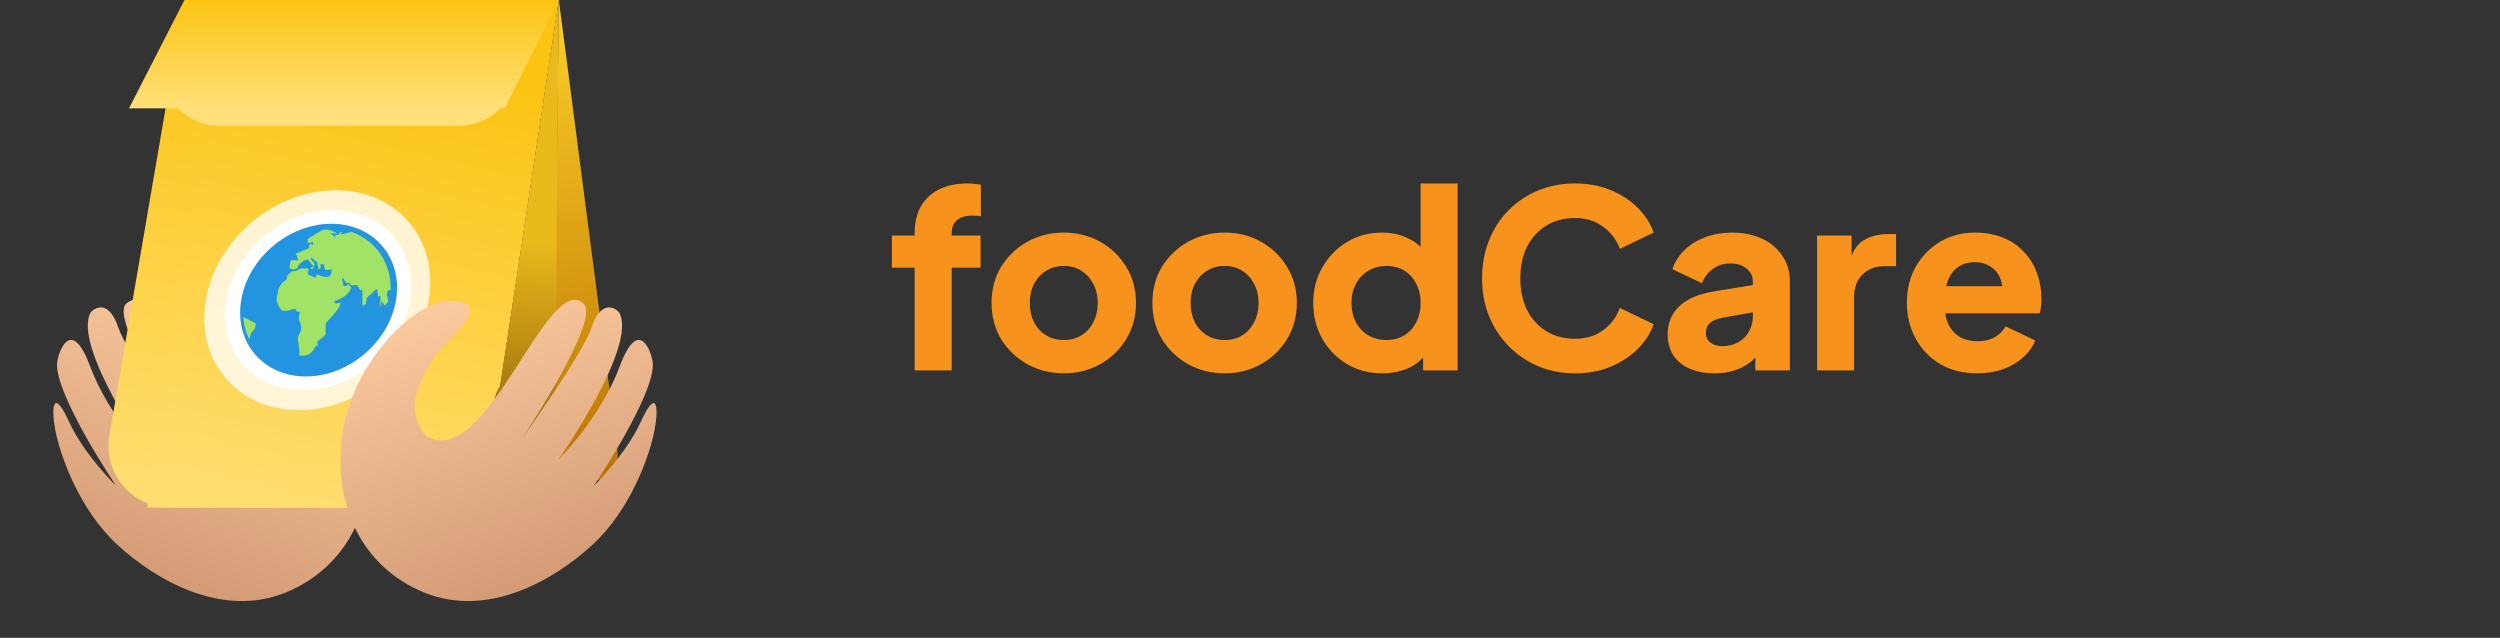 <svg width="243" height="62" viewBox="0 0 243 62" fill="none" xmlns="http://www.w3.org/2000/svg">
<rect x="0" y="0" width="243" height="62" fill="#333333" stroke="none"/>
<path d="M27.783 57.589C21.6 60.116 15.171 56.406 11.433 52.976C7.695 49.547 5.836 44.241 5.379 41.816C4.921 39.391 5.229 37.748 6.704 40.978C8.179 44.209 11.283 47.224 11.283 47.224C11.283 47.224 5.376 38.447 5.546 35.331C5.597 34.391 6.876 30.544 8.757 35.599C10.638 40.653 14.7 44.648 14.7 44.648C14.7 44.648 6.978 33.624 8.814 30.372C9.344 29.777 10.627 29.249 11.49 31.814C12.353 34.38 18.208 42.556 18.208 42.556C18.208 42.556 10.492 30.951 12.29 29.5C15.79 26.304 21.734 45.847 27.522 42.406C27.798 42.242 29.467 40.357 28.254 37.477C27.04 34.596 26.466 34.326 25.358 33.108C23.991 31.604 22.869 30.564 23.518 29.622C27.298 27.495 34.255 34.431 35.55 41.293C37.015 49.054 33.695 55.172 27.783 57.589Z" fill="url(#paint0_linear_324_2011)"/>
<path d="M53.124 7.008L46.76 44.355C46.269 47.238 43.77 49.347 40.845 49.347H16.546C12.827 49.347 10.003 45.997 10.633 42.331L17.047 4.984C17.541 2.105 20.038 0 22.96 0H47.209C50.926 0 53.748 3.344 53.124 7.008Z" fill="url(#paint1_linear_324_2011)"/>
<path d="M54.318 0L46.827 49.347H14.328L21.877 0H54.318Z" fill="url(#paint2_linear_324_2011)"/>
<path d="M54.011 49.347C51.694 49.347 50.885 46.271 52.901 45.131C53.641 44.712 54.552 44.745 55.259 45.216C57.117 46.452 56.242 49.347 54.011 49.347Z" fill="url(#paint3_linear_324_2011)"/>
<path d="M54.318 0.857L59.761 42.343C60.089 44.845 57.308 46.561 55.219 45.145C54.408 44.596 53.926 43.676 53.935 42.697L54.318 0.857Z" fill="url(#paint4_linear_324_2011)"/>
<path d="M54.318 0L60.018 43.782C60.316 46.073 57.732 47.611 55.861 46.256C54.561 45.315 53.799 43.801 53.818 42.197L54.318 0Z" fill="url(#paint5_linear_324_2011)"/>
<path fill-rule="evenodd" clip-rule="evenodd" d="M48.608 37.516L54.316 0L53.973 38.728C54.009 38.93 54.028 39.144 54.026 39.37L53.998 43.246C53.996 43.459 53.972 43.667 53.927 43.87L53.924 44.235C53.921 44.594 53.725 44.924 53.412 45.1L53.277 45.175C53.087 45.397 52.864 45.592 52.611 45.754L51.946 46.178C51.529 46.444 51.089 46.592 50.654 46.639L48.684 47.739C47.958 48.145 47.083 47.538 47.208 46.715L47.514 44.701C47.342 44.241 47.282 43.722 47.371 43.171L48.065 38.87C48.152 38.33 48.344 37.879 48.608 37.516Z" fill="url(#paint6_linear_324_2011)"/>
<path fill-rule="evenodd" clip-rule="evenodd" d="M54.318 0L49.059 10.531H48.689C47.585 11.612 46.086 12.245 44.49 12.245H21.479C19.795 12.245 18.335 11.577 17.276 10.531H12.54L17.93 0H21.604H44.612H54.318Z" fill="url(#paint7_linear_324_2011)"/>
<ellipse cx="10.837" cy="10.837" rx="10.837" ry="10.837" transform="matrix(1 0 -0.165 0.986 21.796 18.49)" fill="white" fill-opacity="0.77"/>
<ellipse cx="8.939" cy="8.878" rx="8.939" ry="8.878" transform="matrix(1 0 -0.165 0.986 23.433 20.422)" fill="white"/>
<path fill-rule="evenodd" clip-rule="evenodd" d="M32.205 21.751C36.359 21.751 39.174 25.073 38.49 29.172C37.806 33.27 33.884 36.592 29.729 36.592C25.574 36.592 22.76 33.27 23.444 29.172C24.127 25.073 28.05 21.751 32.205 21.751Z" fill="#2394E0"/>
<path fill-rule="evenodd" clip-rule="evenodd" d="M24.244 33.005C23.911 32.342 23.703 31.599 23.641 30.803L24.861 31.434L24.803 31.824C24.779 31.968 24.481 32.272 24.382 32.388L24.244 33.005ZM34.139 22.536C36.526 23.363 38.054 25.556 37.974 28.225L37.74 28.2C37.666 28.381 37.627 28.384 37.59 28.602C37.558 28.794 37.782 28.922 37.715 29.326C37.696 29.435 37.402 29.651 37.384 29.69L37.075 29.247L36.981 29.811L36.924 29.808L36.995 28.767L36.769 28.834L36.644 28.059L35.661 28.924L35.545 29.557L35.241 29.738L35.22 28.115L35.025 28.241L34.719 27.715L34.127 27.732L33.944 27.477L33.702 27.54L33.334 27.027L33.236 27.086L33.399 27.796H33.726L33.752 27.636H33.915C33.979 27.957 34.138 27.766 34.106 27.958C33.995 28.628 33.074 29.121 32.503 29.247C32.512 29.367 32.481 29.488 32.625 29.488C32.933 29.488 32.789 29.435 33.129 29.407C32.999 30.092 32.082 30.91 31.664 31.418L31.639 32.468C31.64 32.696 31.08 32.937 30.861 33.194L30.879 33.596L30.624 33.691C30.513 34.104 30.03 34.562 29.574 34.562H29.084C29.178 33.997 28.904 33.189 28.971 32.789C29.027 32.45 29.198 32.404 29.268 31.983C29.333 31.595 29.018 31.038 29.035 30.936L29.142 30.291H28.816C28.797 30.111 28.837 30.05 28.611 30.05H28.529C28.173 30.05 28.206 30.21 27.848 30.21H27.521C27.226 30.21 26.86 29.278 26.879 29.163L27.04 28.197C27.11 27.78 27.573 27.326 27.869 27.15L27.936 26.748L28.365 26.379L28.575 26.346C29.013 26.346 29.001 26.104 29.269 26.104H30.004L29.91 26.668L30.661 27.009L30.794 26.664C31.146 26.749 31.215 26.91 31.666 26.91H31.829C32.138 26.91 32.223 26.504 32.276 26.185L31.612 26.249L31.428 25.638L31.133 25.711C31.148 25.93 31.19 25.84 31.16 26.024C31.141 26.133 31.049 26.145 30.969 26.185L30.804 25.477L30.267 25.048L30.173 25.127L30.601 25.664C30.5 25.858 30.399 26.414 30.179 26.024L30.467 25.897L29.916 25.209L29.491 25.362L29.034 25.734C28.943 26.034 28.836 26.185 28.517 26.185C28.305 26.185 28.442 26.131 28.122 26.104L28.256 25.298H28.991L28.841 24.762L28.744 24.815L28.771 24.653L30.056 24.111C30.062 23.942 30.019 24.033 30.049 23.848C30.051 23.837 30.156 23.688 30.159 23.686L30.436 23.876L30.42 23.529L29.927 23.626L29.91 23.204C30.319 23.008 31.266 22.317 31.53 22.317H31.775C32.034 22.317 32.682 22.569 32.77 22.72L32.126 22.654L32.546 23.049L32.621 22.88L32.999 22.782L33.042 22.559H33.206L33.165 22.801L34.139 22.536Z" fill="#A1E367"/>
<path d="M41.217 57.589C47.4 60.116 53.828 56.406 57.567 52.976C61.305 49.547 63.164 44.241 63.621 41.816C64.079 39.391 63.771 37.748 62.296 40.978C60.821 44.209 57.717 47.224 57.717 47.224C57.717 47.224 63.624 38.447 63.454 35.331C63.403 34.391 62.124 30.544 60.243 35.599C58.362 40.653 54.3 44.648 54.3 44.648C54.3 44.648 62.022 33.624 60.186 30.372C59.656 29.777 58.373 29.249 57.51 31.814C56.647 34.38 50.792 42.556 50.792 42.556C50.792 42.556 58.508 30.951 56.71 29.5C53.21 26.304 47.266 45.847 41.478 42.406C41.202 42.242 39.533 40.357 40.746 37.477C41.96 34.596 42.534 34.326 43.642 33.108C45.009 31.604 46.131 30.564 45.482 29.622C41.702 27.495 34.745 34.431 33.45 41.293C31.985 49.054 35.305 55.172 41.217 57.589Z" fill="url(#paint8_linear_324_2011)"/>
<path d="M88.904 36V26.016H86.696V22.896H88.904V22.704C88.904 21.664 89.104 20.784 89.504 20.064C89.92 19.344 90.512 18.792 91.28 18.408C92.048 18.024 92.976 17.832 94.064 17.832C94.272 17.832 94.496 17.848 94.736 17.88C94.976 17.896 95.176 17.92 95.336 17.952V21.024C95.176 20.992 95.032 20.976 94.904 20.976C94.792 20.96 94.672 20.952 94.544 20.952C93.872 20.952 93.36 21.104 93.008 21.408C92.672 21.696 92.504 22.128 92.504 22.704V22.896H95.312V26.016H92.504V36H88.904ZM103.41 36.288C102.114 36.288 100.93 35.992 99.858 35.4C98.802 34.808 97.954 34 97.314 32.976C96.69 31.936 96.378 30.76 96.378 29.448C96.378 28.12 96.69 26.944 97.314 25.92C97.954 24.896 98.802 24.088 99.858 23.496C100.93 22.904 102.114 22.608 103.41 22.608C104.706 22.608 105.882 22.904 106.938 23.496C107.994 24.088 108.834 24.896 109.458 25.92C110.098 26.944 110.418 28.12 110.418 29.448C110.418 30.76 110.098 31.936 109.458 32.976C108.834 34 107.994 34.808 106.938 35.4C105.882 35.992 104.706 36.288 103.41 36.288ZM103.41 33.048C104.066 33.048 104.634 32.896 105.114 32.592C105.61 32.288 105.994 31.864 106.266 31.32C106.554 30.776 106.698 30.152 106.698 29.448C106.698 28.744 106.554 28.128 106.266 27.6C105.994 27.056 105.61 26.632 105.114 26.328C104.634 26.008 104.066 25.848 103.41 25.848C102.754 25.848 102.178 26.008 101.682 26.328C101.186 26.632 100.794 27.056 100.506 27.6C100.234 28.128 100.098 28.744 100.098 29.448C100.098 30.152 100.234 30.776 100.506 31.32C100.794 31.864 101.186 32.288 101.682 32.592C102.178 32.896 102.754 33.048 103.41 33.048ZM119.043 36.288C117.747 36.288 116.563 35.992 115.491 35.4C114.435 34.808 113.587 34 112.947 32.976C112.323 31.936 112.011 30.76 112.011 29.448C112.011 28.12 112.323 26.944 112.947 25.92C113.587 24.896 114.435 24.088 115.491 23.496C116.563 22.904 117.747 22.608 119.043 22.608C120.339 22.608 121.515 22.904 122.571 23.496C123.627 24.088 124.467 24.896 125.091 25.92C125.731 26.944 126.051 28.12 126.051 29.448C126.051 30.76 125.731 31.936 125.091 32.976C124.467 34 123.627 34.808 122.571 35.4C121.515 35.992 120.339 36.288 119.043 36.288ZM119.043 33.048C119.699 33.048 120.267 32.896 120.747 32.592C121.243 32.288 121.627 31.864 121.899 31.32C122.187 30.776 122.331 30.152 122.331 29.448C122.331 28.744 122.187 28.128 121.899 27.6C121.627 27.056 121.243 26.632 120.747 26.328C120.267 26.008 119.699 25.848 119.043 25.848C118.387 25.848 117.811 26.008 117.315 26.328C116.819 26.632 116.427 27.056 116.139 27.6C115.867 28.128 115.731 28.744 115.731 29.448C115.731 30.152 115.867 30.776 116.139 31.32C116.427 31.864 116.819 32.288 117.315 32.592C117.811 32.896 118.387 33.048 119.043 33.048ZM134.34 36.288C133.06 36.288 131.916 35.984 130.908 35.376C129.9 34.768 129.1 33.944 128.508 32.904C127.932 31.864 127.644 30.712 127.644 29.448C127.644 28.168 127.94 27.016 128.532 25.992C129.124 24.952 129.924 24.128 130.932 23.52C131.94 22.912 133.068 22.608 134.316 22.608C135.276 22.608 136.124 22.792 136.86 23.16C137.612 23.512 138.204 24.016 138.636 24.672L138.084 25.392V17.832H141.684V36H138.324V33.6L138.66 34.344C138.212 34.984 137.604 35.472 136.836 35.808C136.068 36.128 135.236 36.288 134.34 36.288ZM134.772 33.048C135.428 33.048 136.004 32.896 136.5 32.592C136.996 32.288 137.38 31.864 137.652 31.32C137.94 30.776 138.084 30.152 138.084 29.448C138.084 28.744 137.94 28.12 137.652 27.576C137.38 27.032 136.996 26.608 136.5 26.304C136.004 26 135.428 25.848 134.772 25.848C134.116 25.848 133.524 26.008 132.996 26.328C132.484 26.632 132.084 27.056 131.796 27.6C131.508 28.128 131.364 28.744 131.364 29.448C131.364 30.152 131.508 30.776 131.796 31.32C132.084 31.864 132.484 32.288 132.996 32.592C133.524 32.896 134.116 33.048 134.772 33.048ZM153.08 36.288C151.8 36.288 150.608 36.056 149.504 35.592C148.416 35.128 147.464 34.48 146.648 33.648C145.832 32.816 145.192 31.84 144.728 30.72C144.28 29.6 144.056 28.376 144.056 27.048C144.056 25.72 144.28 24.496 144.728 23.376C145.176 22.24 145.808 21.264 146.624 20.448C147.44 19.616 148.392 18.976 149.48 18.528C150.584 18.064 151.784 17.832 153.08 17.832C154.376 17.832 155.536 18.048 156.56 18.48C157.6 18.912 158.48 19.488 159.2 20.208C159.92 20.928 160.432 21.728 160.736 22.608L157.448 24.192C157.144 23.328 156.608 22.616 155.84 22.056C155.088 21.48 154.168 21.192 153.08 21.192C152.024 21.192 151.096 21.44 150.296 21.936C149.496 22.432 148.872 23.12 148.424 24C147.992 24.864 147.776 25.88 147.776 27.048C147.776 28.216 147.992 29.24 148.424 30.12C148.872 31 149.496 31.688 150.296 32.184C151.096 32.68 152.024 32.928 153.08 32.928C154.168 32.928 155.088 32.648 155.84 32.088C156.608 31.512 157.144 30.792 157.448 29.928L160.736 31.512C160.432 32.392 159.92 33.192 159.2 33.912C158.48 34.632 157.6 35.208 156.56 35.64C155.536 36.072 154.376 36.288 153.08 36.288ZM166.681 36.288C165.737 36.288 164.921 36.136 164.233 35.832C163.545 35.528 163.017 35.096 162.649 34.536C162.281 33.96 162.097 33.28 162.097 32.496C162.097 31.76 162.265 31.112 162.601 30.552C162.937 29.976 163.449 29.496 164.137 29.112C164.841 28.728 165.713 28.456 166.753 28.296L170.761 27.648V30.288L167.401 30.888C166.889 30.984 166.497 31.152 166.225 31.392C165.953 31.616 165.817 31.944 165.817 32.376C165.817 32.776 165.969 33.088 166.273 33.312C166.577 33.536 166.953 33.648 167.401 33.648C167.993 33.648 168.513 33.52 168.961 33.264C169.409 33.008 169.753 32.664 169.993 32.232C170.249 31.784 170.377 31.296 170.377 30.768V27.36C170.377 26.864 170.177 26.448 169.777 26.112C169.393 25.776 168.865 25.608 168.193 25.608C167.553 25.608 166.985 25.784 166.489 26.136C166.009 26.488 165.657 26.952 165.433 27.528L162.553 26.16C162.809 25.424 163.217 24.792 163.777 24.264C164.337 23.736 165.009 23.328 165.793 23.04C166.577 22.752 167.433 22.608 168.361 22.608C169.465 22.608 170.441 22.808 171.289 23.208C172.137 23.608 172.793 24.168 173.257 24.888C173.737 25.592 173.977 26.416 173.977 27.36V36H170.617V33.888L171.433 33.744C171.049 34.32 170.625 34.8 170.161 35.184C169.697 35.552 169.177 35.824 168.601 36C168.025 36.192 167.385 36.288 166.681 36.288ZM176.617 36V22.896H179.977V26.04L179.737 25.584C180.025 24.48 180.497 23.736 181.153 23.352C181.825 22.952 182.617 22.752 183.529 22.752H184.297V25.872H183.169C182.289 25.872 181.577 26.144 181.033 26.688C180.489 27.216 180.217 27.968 180.217 28.944V36H176.617ZM192.187 36.288C190.795 36.288 189.587 35.984 188.563 35.376C187.539 34.752 186.747 33.92 186.187 32.88C185.627 31.84 185.347 30.688 185.347 29.424C185.347 28.112 185.635 26.944 186.211 25.92C186.803 24.896 187.595 24.088 188.587 23.496C189.579 22.904 190.699 22.608 191.947 22.608C192.987 22.608 193.907 22.776 194.707 23.112C195.507 23.432 196.179 23.888 196.723 24.48C197.283 25.072 197.707 25.76 197.995 26.544C198.283 27.312 198.427 28.152 198.427 29.064C198.427 29.32 198.411 29.576 198.379 29.832C198.363 30.072 198.323 30.28 198.259 30.456H188.443V27.816H196.219L194.515 29.064C194.675 28.376 194.667 27.768 194.491 27.24C194.315 26.696 194.003 26.272 193.555 25.968C193.123 25.648 192.587 25.488 191.947 25.488C191.323 25.488 190.787 25.64 190.339 25.944C189.891 26.248 189.555 26.696 189.331 27.288C189.107 27.88 189.019 28.6 189.067 29.448C189.003 30.184 189.091 30.832 189.331 31.392C189.571 31.952 189.939 32.392 190.435 32.712C190.931 33.016 191.531 33.168 192.235 33.168C192.875 33.168 193.419 33.04 193.867 32.784C194.331 32.528 194.691 32.176 194.947 31.728L197.827 33.096C197.571 33.736 197.163 34.296 196.603 34.776C196.059 35.256 195.411 35.632 194.659 35.904C193.907 36.16 193.083 36.288 192.187 36.288Z" fill="#F7921C"/>
<defs>
<linearGradient id="paint0_linear_324_2011" x1="15.49" y1="56.413" x2="24.979" y2="28.947" gradientUnits="userSpaceOnUse">
<stop stop-color="#D39B76"/>
<stop offset="1" stop-color="#FCCA9F"/>
</linearGradient>
<linearGradient id="paint1_linear_324_2011" x1="35.117" y1="5.082" x2="26.11" y2="48.668" gradientUnits="userSpaceOnUse">
<stop stop-color="#FBC412"/>
<stop offset="1" stop-color="#FFDD6F"/>
</linearGradient>
<linearGradient id="paint2_linear_324_2011" x1="37.213" y1="5.082" x2="27.209" y2="48.209" gradientUnits="userSpaceOnUse">
<stop stop-color="#FBC412"/>
<stop offset="1" stop-color="#FFDD6F"/>
</linearGradient>
<linearGradient id="paint3_linear_324_2011" x1="53.459" y1="44.449" x2="53.459" y2="49.347" gradientUnits="userSpaceOnUse">
<stop stop-color="#D68757"/>
<stop offset="1" stop-color="#DF834B"/>
</linearGradient>
<linearGradient id="paint4_linear_324_2011" x1="54.582" y1="2.027" x2="58.133" y2="50.382" gradientUnits="userSpaceOnUse">
<stop stop-color="#663835"/>
<stop offset="0.521" stop-color="#91524E"/>
<stop offset="1" stop-color="#91524E"/>
</linearGradient>
<linearGradient id="paint5_linear_324_2011" x1="54.318" y1="1.785" x2="57.196" y2="49.527" gradientUnits="userSpaceOnUse">
<stop stop-color="#FCCD27"/>
<stop offset="1" stop-color="#B66D00"/>
</linearGradient>
<linearGradient id="paint6_linear_324_2011" x1="54.256" y1="1.252" x2="50.566" y2="48.076" gradientUnits="userSpaceOnUse">
<stop offset="0.476" stop-color="#EAB91B"/>
<stop offset="1" stop-color="#7D5006"/>
</linearGradient>
<linearGradient id="paint7_linear_324_2011" x1="33.199" y1="0" x2="33.199" y2="10.653" gradientUnits="userSpaceOnUse">
<stop stop-color="#FBC412"/>
<stop offset="1" stop-color="#FFE07A"/>
</linearGradient>
<linearGradient id="paint8_linear_324_2011" x1="53.51" y1="56.413" x2="44.021" y2="28.947" gradientUnits="userSpaceOnUse">
<stop stop-color="#D39B76"/>
<stop offset="1" stop-color="#FCCA9F"/>
</linearGradient>
</defs>
</svg>
